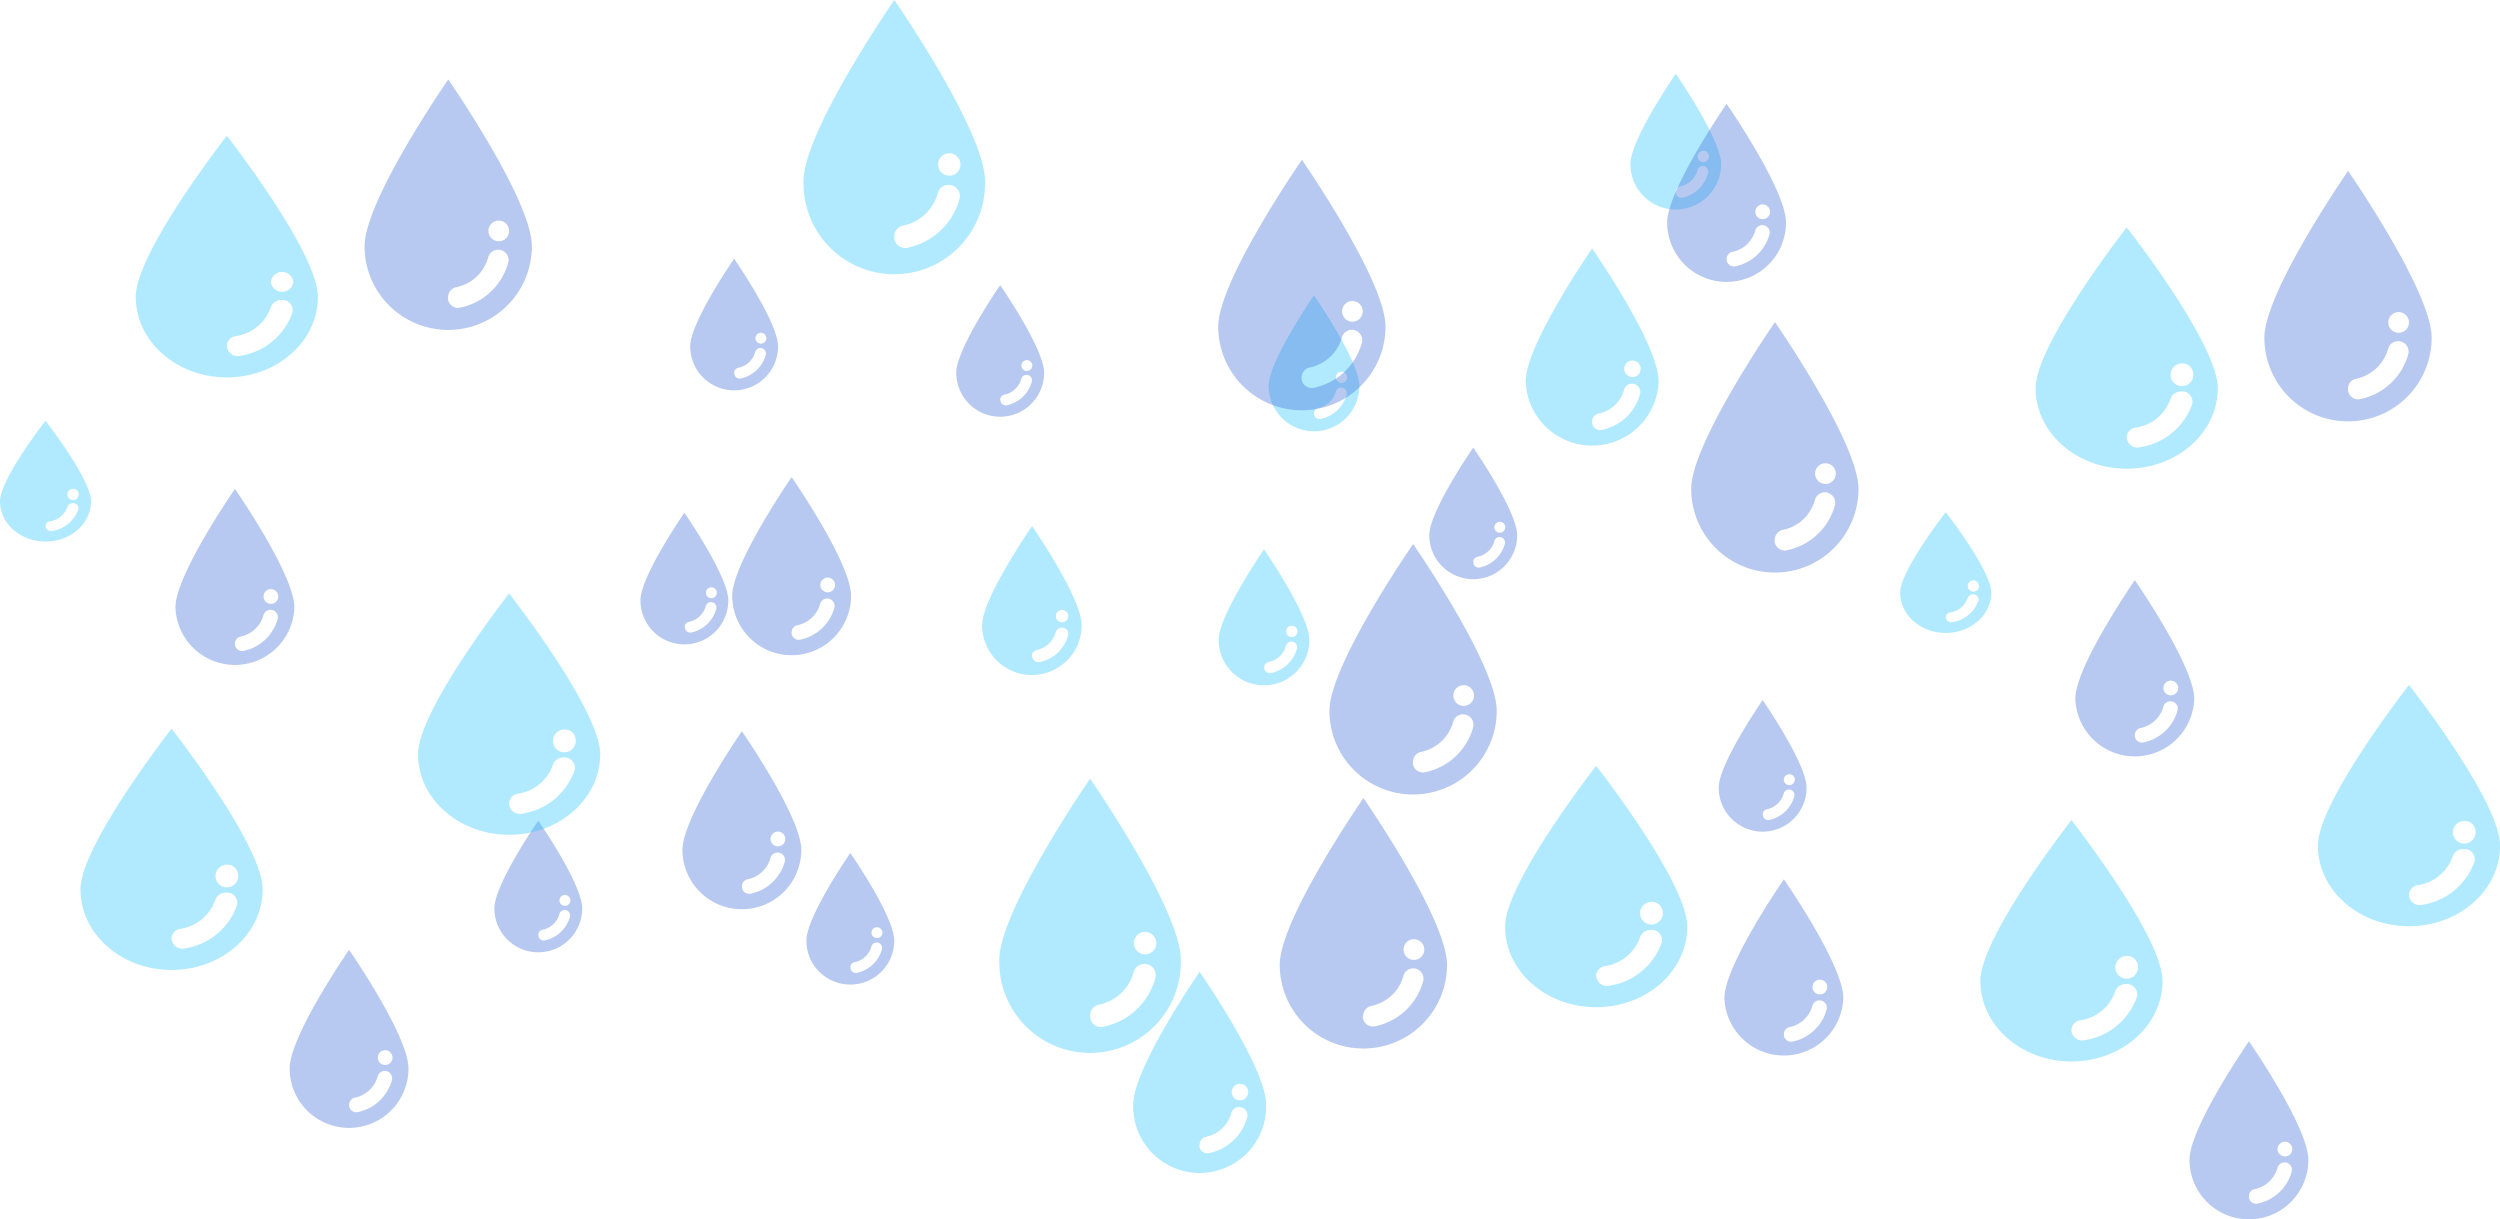 <svg id="Layer_1" data-name="Layer 1" xmlns="http://www.w3.org/2000/svg" viewBox="0 0 403.5 196.81"><defs><style>.cls-1{fill:#4472d8;}.cls-1,.cls-2{opacity:0.38;}.cls-2{fill:#34c8ff;}</style></defs><title>drops</title><path class="cls-1" d="M292.71,108.23a7.09,7.09,0,1,0,14.18,0c0-3.93-7.09-14.15-7.09-14.15S292.71,104.33,292.71,108.23Zm12.27-1.3a.88.88,0,1,1-.88-.88A.89.89,0,0,1,305,106.93Zm-5.18,5.63a.86.86,0,0,1,.69-.85,3.57,3.57,0,0,0,2.71-2.52.87.87,0,0,1,.85-.67h0a.88.88,0,0,1,.85,1.12,5.35,5.35,0,0,1-4.06,3.8.86.86,0,0,1-1-.88Z" transform="translate(-15.31 18.91)"/><path class="cls-1" d="M288.27,60a13.49,13.49,0,0,0,27,0c0-7.48-13.48-26.92-13.48-26.92S288.27,52.6,288.27,60Zm23.34-2.48a1.67,1.67,0,1,1-1.67-1.66A1.69,1.69,0,0,1,311.61,57.55Zm-9.85,10.71a1.63,1.63,0,0,1,1.31-1.62,6.71,6.71,0,0,0,5.15-4.79,1.68,1.68,0,0,1,1.62-1.27h0a1.68,1.68,0,0,1,1.62,2.13,10.16,10.16,0,0,1-7.73,7.22,1.63,1.63,0,0,1-2-1.67Z" transform="translate(-15.31 18.91)"/><path class="cls-2" d="M343.86,43.74c0,7.2,6.6,13,14.7,13s14.7-5.79,14.7-13-14.7-25.95-14.7-25.95S343.86,36.58,343.86,43.74Zm25.43-2.39a1.83,1.83,0,1,1-1.81-1.6A1.73,1.73,0,0,1,369.29,41.35ZM358.56,51.67A1.63,1.63,0,0,1,360,50.11a7,7,0,0,0,5.62-4.62,1.79,1.79,0,0,1,1.76-1.22h0a1.66,1.66,0,0,1,1.76,2,10.62,10.62,0,0,1-8.42,7,1.72,1.72,0,0,1-2.15-1.61Z" transform="translate(-15.31 18.91)"/><path class="cls-2" d="M278.46,7.59a7.32,7.32,0,0,0,14.64,0C293.1,3.53,285.78-7,285.78-7S278.46,3.56,278.46,7.59Zm12.67-1.35a.91.91,0,1,1-1.81,0,.91.91,0,0,1,1.81,0Zm-5.35,5.82a.88.88,0,0,1,.71-.88,3.67,3.67,0,0,0,2.8-2.61.9.9,0,0,1,.88-.68h0A.9.9,0,0,1,291,9,5.49,5.49,0,0,1,286.85,13a.88.88,0,0,1-1.07-.9Z" transform="translate(-15.31 18.91)"/><path class="cls-1" d="M246,67.48a7.09,7.09,0,0,0,14.18,0c0-3.93-7.09-14.15-7.09-14.15S246,63.58,246,67.48Zm12.26-1.3a.88.88,0,1,1-.87-.87A.88.88,0,0,1,258.26,66.18Zm-5.17,5.63a.86.86,0,0,1,.69-.85,3.55,3.55,0,0,0,2.71-2.52.87.87,0,0,1,.85-.67h0a.89.89,0,0,1,.85,1.12,5.36,5.36,0,0,1-4.07,3.8.85.85,0,0,1-1-.88Z" transform="translate(-15.31 18.91)"/><path class="cls-1" d="M380.78,35.6a13.49,13.49,0,0,0,27,0c0-7.47-13.49-26.92-13.49-26.92S380.78,28.18,380.78,35.6Zm23.34-2.47a1.67,1.67,0,1,1-1.67-1.67A1.68,1.68,0,0,1,404.12,33.13Zm-9.85,10.7a1.63,1.63,0,0,1,1.31-1.61,6.77,6.77,0,0,0,5.16-4.8,1.65,1.65,0,0,1,1.61-1.26h0A1.68,1.68,0,0,1,404,38.28a10.16,10.16,0,0,1-7.73,7.22,1.63,1.63,0,0,1-2-1.67Z" transform="translate(-15.31 18.91)"/><path class="cls-2" d="M334.94,139.41c0,7.2,6.61,13,14.7,13s14.7-5.79,14.7-13-14.7-25.95-14.7-25.95S334.94,132.25,334.94,139.41ZM360.37,137a1.83,1.83,0,1,1-1.81-1.61A1.73,1.73,0,0,1,360.37,137Zm-10.73,10.32a1.63,1.63,0,0,1,1.43-1.56,7,7,0,0,0,5.62-4.62,1.79,1.79,0,0,1,1.76-1.22h0a1.66,1.66,0,0,1,1.76,2.05,10.62,10.62,0,0,1-8.42,7,1.72,1.72,0,0,1-2.15-1.61Z" transform="translate(-15.31 18.91)"/><path class="cls-1" d="M284.39,17a9.59,9.59,0,1,0,19.18,0c0-5.32-9.59-19.15-9.59-19.15S284.39,11.75,284.39,17ZM301,15.27a1.19,1.19,0,1,1-1.19-1.19A1.2,1.2,0,0,1,301,15.27Zm-7,7.62a1.15,1.15,0,0,1,.93-1.15,4.81,4.81,0,0,0,3.67-3.42,1.18,1.18,0,0,1,1.15-.89h0a1.19,1.19,0,0,1,1.15,1.5,7.22,7.22,0,0,1-5.5,5.14,1.15,1.15,0,0,1-1.4-1.18Z" transform="translate(-15.31 18.91)"/><path class="cls-2" d="M176.6,136a14.65,14.65,0,1,0,29.29,0c0-8.12-14.64-29.23-14.64-29.23S176.6,128,176.6,136Zm25.34-2.69a1.81,1.81,0,1,1-1.81-1.81A1.82,1.82,0,0,1,201.94,133.35ZM191.25,145a1.76,1.76,0,0,1,1.42-1.75,7.33,7.33,0,0,0,5.6-5.21,1.81,1.81,0,0,1,1.75-1.38h0a1.82,1.82,0,0,1,1.76,2.31,11,11,0,0,1-8.39,7.84,1.76,1.76,0,0,1-2.14-1.81Z" transform="translate(-15.31 18.91)"/><path class="cls-1" d="M126.71,37a7.09,7.09,0,1,0,14.18,0c0-3.93-7.09-14.15-7.09-14.15S126.71,33.07,126.71,37ZM139,35.67a.88.88,0,1,1-.88-.88A.89.89,0,0,1,139,35.67ZM133.8,41.3a.85.85,0,0,1,.69-.85,3.57,3.57,0,0,0,2.71-2.52.87.87,0,0,1,.85-.67h0a.88.88,0,0,1,.85,1.12,5.34,5.34,0,0,1-4.07,3.8.86.86,0,0,1-1-.88Z" transform="translate(-15.31 18.91)"/><path class="cls-1" d="M95.1,127.7a7.09,7.09,0,1,0,14.18,0c0-3.93-7.09-14.15-7.09-14.15S95.1,123.8,95.1,127.7Zm12.27-1.3a.88.88,0,1,1-.88-.87A.89.89,0,0,1,107.37,126.4ZM102.19,132a.86.86,0,0,1,.69-.85,3.55,3.55,0,0,0,2.71-2.52.87.87,0,0,1,.85-.66h0a.88.88,0,0,1,.85,1.11,5.36,5.36,0,0,1-4.07,3.8.85.85,0,0,1-1-.88Z" transform="translate(-15.31 18.91)"/><path class="cls-1" d="M229.88,95.82a13.49,13.49,0,0,0,27,0c0-7.47-13.49-26.92-13.49-26.92S229.88,88.4,229.88,95.82Zm23.34-2.47a1.67,1.67,0,1,1-1.67-1.67A1.68,1.68,0,0,1,253.22,93.35Zm-9.85,10.7a1.63,1.63,0,0,1,1.31-1.61,6.77,6.77,0,0,0,5.16-4.8,1.65,1.65,0,0,1,1.61-1.26h0a1.68,1.68,0,0,1,1.62,2.12,10.16,10.16,0,0,1-7.73,7.22,1.63,1.63,0,0,1-2-1.67Z" transform="translate(-15.31 18.91)"/><path class="cls-2" d="M258.23,130.65c0,7.2,6.61,13,14.7,13s14.7-5.79,14.7-13-14.7-25.95-14.7-25.95S258.23,123.49,258.23,130.65Zm25.44-2.39a1.83,1.83,0,1,1-1.82-1.61A1.74,1.74,0,0,1,283.67,128.26Zm-10.74,10.32a1.64,1.64,0,0,1,1.43-1.56A7.06,7.06,0,0,0,280,132.4a1.8,1.8,0,0,1,1.76-1.22h0a1.66,1.66,0,0,1,1.76,2,10.62,10.62,0,0,1-8.42,7,1.73,1.73,0,0,1-2.15-1.61Z" transform="translate(-15.31 18.91)"/><path class="cls-1" d="M133.49,77.25a9.59,9.59,0,1,0,19.18,0c0-5.32-9.59-19.15-9.59-19.15S133.49,72,133.49,77.25Zm16.6-1.76a1.19,1.19,0,1,1-1.19-1.18A1.2,1.2,0,0,1,150.09,75.49Zm-7,7.62A1.15,1.15,0,0,1,144,82a4.81,4.81,0,0,0,3.67-3.42,1.19,1.19,0,0,1,1.15-.89h0a1.19,1.19,0,0,1,1.15,1.5,7.22,7.22,0,0,1-5.5,5.14,1.15,1.15,0,0,1-1.4-1.18Z" transform="translate(-15.31 18.91)"/><path class="cls-2" d="M220.07,43.38a7.32,7.32,0,0,0,14.64,0c0-4.06-7.32-14.62-7.32-14.62S220.07,39.35,220.07,43.38ZM232.74,42a.91.91,0,1,1-.91-.91A.91.91,0,0,1,232.74,42Zm-5.35,5.81a.88.88,0,0,1,.71-.88,3.66,3.66,0,0,0,2.8-2.6.9.9,0,0,1,.88-.69h0a.91.91,0,0,1,.88,1.15,5.5,5.5,0,0,1-4.2,3.92.88.88,0,0,1-1.07-.9Z" transform="translate(-15.31 18.91)"/><path class="cls-2" d="M173.82,82a8,8,0,1,0,16.07,0c0-4.45-8-16-8-16S173.82,77.62,173.82,82Zm13.9-1.47a1,1,0,0,1-2,0,1,1,0,1,1,2,0ZM181.85,87a1,1,0,0,1,.78-1,4,4,0,0,0,3.07-2.86,1,1,0,0,1,1-.75h0a1,1,0,0,1,1,1.27,6.05,6.05,0,0,1-4.61,4.3,1,1,0,0,1-1.17-1Z" transform="translate(-15.31 18.91)"/><path class="cls-1" d="M145.46,132.91a7.09,7.09,0,1,0,14.18,0c0-3.93-7.09-14.15-7.09-14.15S145.46,129,145.46,132.91Zm12.27-1.3a.88.88,0,1,1-.88-.87A.89.89,0,0,1,157.73,131.61Zm-5.18,5.63a.86.86,0,0,1,.69-.85,3.55,3.55,0,0,0,2.71-2.52.87.87,0,0,1,.85-.66h0a.88.88,0,0,1,.85,1.11,5.36,5.36,0,0,1-4.07,3.8.85.85,0,0,1-1-.88Z" transform="translate(-15.31 18.91)"/><path class="cls-1" d="M368.7,168.3a9.59,9.59,0,1,0,19.18,0c0-5.31-9.59-19.14-9.59-19.14S368.7,163,368.7,168.3Zm16.59-1.76a1.19,1.19,0,1,1-1.18-1.18A1.19,1.19,0,0,1,385.29,166.54Zm-7,7.62a1.16,1.16,0,0,1,.93-1.15,4.81,4.81,0,0,0,3.67-3.41,1.18,1.18,0,0,1,1.15-.9h0a1.19,1.19,0,0,1,1.15,1.51,7.24,7.24,0,0,1-5.5,5.14,1.16,1.16,0,0,1-1.4-1.19Z" transform="translate(-15.31 18.91)"/><path class="cls-2" d="M261.56,42.61a10.73,10.73,0,0,0,21.45,0c0-6-10.73-21.42-10.73-21.42S261.56,36.7,261.56,42.61Zm18.56-2a1.33,1.33,0,1,1-1.33-1.33A1.34,1.34,0,0,1,280.12,40.64Zm-7.84,8.52a1.29,1.29,0,0,1,1.05-1.29,5.38,5.38,0,0,0,4.1-3.82,1.32,1.32,0,0,1,1.28-1h0A1.34,1.34,0,0,1,280,44.74a8.08,8.08,0,0,1-6.15,5.74,1.3,1.3,0,0,1-1.57-1.32Z" transform="translate(-15.31 18.91)"/><path class="cls-1" d="M118.68,78a7.09,7.09,0,0,0,14.18,0c0-3.93-7.09-14.15-7.09-14.15S118.68,74.07,118.68,78ZM131,76.67a.88.88,0,1,1-1.75,0,.88.88,0,0,1,1.75,0Zm-5.18,5.63a.86.86,0,0,1,.69-.85,3.55,3.55,0,0,0,2.71-2.52.87.87,0,0,1,.85-.66h0a.88.88,0,0,1,.85,1.11,5.35,5.35,0,0,1-4.06,3.8.86.86,0,0,1-1-.88Z" transform="translate(-15.31 18.91)"/><path class="cls-1" d="M221.86,136.82a13.49,13.49,0,1,0,27,0c0-7.47-13.49-26.92-13.49-26.92S221.86,129.4,221.86,136.82Zm23.33-2.47a1.67,1.67,0,1,1-1.66-1.67A1.68,1.68,0,0,1,245.19,134.35Zm-9.85,10.71a1.64,1.64,0,0,1,1.32-1.62,6.76,6.76,0,0,0,5.15-4.8,1.66,1.66,0,0,1,1.61-1.26h0A1.67,1.67,0,0,1,245,139.5a10.14,10.14,0,0,1-7.73,7.22,1.62,1.62,0,0,1-2-1.66Z" transform="translate(-15.31 18.91)"/><path class="cls-1" d="M125.46,118.25a9.59,9.59,0,1,0,19.18,0c0-5.31-9.59-19.14-9.59-19.14S125.46,113,125.46,118.25Zm16.6-1.76a1.19,1.19,0,1,1-1.19-1.18A1.2,1.2,0,0,1,142.06,116.49Zm-7,7.62A1.16,1.16,0,0,1,136,123a4.8,4.8,0,0,0,3.66-3.41,1.18,1.18,0,0,1,1.15-.9h0a1.19,1.19,0,0,1,1.15,1.51,7.21,7.21,0,0,1-5.5,5.13,1.16,1.16,0,0,1-1.4-1.18Z" transform="translate(-15.31 18.91)"/><path class="cls-2" d="M212,84.38a7.32,7.32,0,1,0,14.64,0c0-4.06-7.32-14.62-7.32-14.62S212,80.35,212,84.38ZM224.71,83a.91.91,0,1,1-.9-.91A.91.91,0,0,1,224.71,83Zm-5.35,5.81a.89.89,0,0,1,.72-.88,3.63,3.63,0,0,0,2.79-2.6.92.92,0,0,1,.88-.69h0a.91.91,0,0,1,.88,1.15,5.52,5.52,0,0,1-4.2,3.93.89.89,0,0,1-1.07-.91Z" transform="translate(-15.31 18.91)"/><path class="cls-2" d="M322,76.75c0,3.6,3.31,6.5,7.35,6.5s7.35-2.9,7.35-6.5-7.35-13-7.35-13S322,73.17,322,76.75Zm12.72-1.19a.91.91,0,1,1-.91-.8A.86.86,0,0,1,334.67,75.56Zm-5.37,5.16a.82.82,0,0,1,.72-.78,3.52,3.52,0,0,0,2.81-2.31.89.89,0,0,1,.88-.61h0a.83.83,0,0,1,.88,1,5.31,5.31,0,0,1-4.21,3.48.87.87,0,0,1-1.08-.8Z" transform="translate(-15.31 18.91)"/><path class="cls-2" d="M389.42,117.58c0,7.21,6.61,13,14.7,13s14.7-5.79,14.7-13-14.7-25.94-14.7-25.94S389.42,110.43,389.42,117.58Zm25.44-2.38a1.83,1.83,0,1,1-1.82-1.61A1.74,1.74,0,0,1,414.86,115.2Zm-10.74,10.32a1.63,1.63,0,0,1,1.43-1.56,7.08,7.08,0,0,0,5.62-4.62,1.79,1.79,0,0,1,1.76-1.22h0a1.66,1.66,0,0,1,1.76,2,10.6,10.6,0,0,1-8.42,7,1.72,1.72,0,0,1-2.15-1.6Z" transform="translate(-15.31 18.91)"/><path class="cls-1" d="M350.27,93.88a9.6,9.6,0,0,0,19.19,0c0-5.32-9.59-19.15-9.59-19.15S350.27,88.6,350.27,93.88Zm16.6-1.76a1.19,1.19,0,1,1-1.18-1.18A1.2,1.2,0,0,1,366.87,92.12Zm-7,7.62a1.15,1.15,0,0,1,.93-1.15,4.78,4.78,0,0,0,3.66-3.42,1.19,1.19,0,0,1,1.15-.89h0a1.18,1.18,0,0,1,1.15,1.5,7.21,7.21,0,0,1-5.49,5.14,1.15,1.15,0,0,1-1.4-1.18Z" transform="translate(-15.31 18.91)"/><path class="cls-1" d="M211.93,33.81a13.49,13.49,0,0,0,27,0c0-7.48-13.49-26.92-13.49-26.92S211.93,26.38,211.93,33.81Zm23.33-2.48a1.67,1.67,0,1,1-1.67-1.66A1.69,1.69,0,0,1,235.26,31.33ZM225.41,42a1.62,1.62,0,0,1,1.32-1.61,6.77,6.77,0,0,0,5.15-4.8,1.67,1.67,0,0,1,1.61-1.27h0a1.68,1.68,0,0,1,1.62,2.13,10.16,10.16,0,0,1-7.73,7.22,1.63,1.63,0,0,1-2-1.67Z" transform="translate(-15.31 18.91)"/><path class="cls-1" d="M169.65,41.26a7.09,7.09,0,0,0,14.18,0c0-3.93-7.09-14.15-7.09-14.15S169.65,37.36,169.65,41.26ZM181.92,40a.88.88,0,1,1-1.75,0,.88.88,0,0,1,1.75,0Zm-5.18,5.63a.86.86,0,0,1,.69-.85,3.55,3.55,0,0,0,2.71-2.52.88.88,0,0,1,.85-.67h0a.88.88,0,0,1,.85,1.12,5.35,5.35,0,0,1-4.06,3.8.86.86,0,0,1-1-.88Z" transform="translate(-15.31 18.91)"/><path class="cls-2" d="M198.21,159.35a10.73,10.73,0,1,0,21.45,0c0-5.95-10.73-21.41-10.73-21.41S198.21,153.44,198.21,159.35Zm18.56-2a1.33,1.33,0,1,1-1.33-1.33A1.34,1.34,0,0,1,216.77,157.38Zm-7.84,8.52a1.31,1.31,0,0,1,1-1.29,5.36,5.36,0,0,0,4.1-3.81,1.32,1.32,0,0,1,1.28-1h0a1.33,1.33,0,0,1,1.29,1.69,8.07,8.07,0,0,1-6.15,5.74,1.29,1.29,0,0,1-1.57-1.32Z" transform="translate(-15.31 18.91)"/><path class="cls-1" d="M293.63,142.16a9.6,9.6,0,0,0,19.19,0c0-5.32-9.59-19.15-9.59-19.15S293.63,136.88,293.63,142.16Zm16.6-1.76a1.19,1.19,0,1,1-1.19-1.19A1.2,1.2,0,0,1,310.23,140.4Zm-7,7.61a1.16,1.16,0,0,1,.93-1.15,4.79,4.79,0,0,0,3.66-3.41,1.19,1.19,0,0,1,1.15-.9h0a1.19,1.19,0,0,1,1.15,1.51,7.22,7.22,0,0,1-5.49,5.14,1.16,1.16,0,0,1-1.4-1.19Z" transform="translate(-15.31 18.91)"/><path class="cls-2" d="M37.22,29c0,7.21,6.61,13,14.7,13s14.7-5.79,14.7-13S51.92,3,51.92,3,37.22,21.82,37.22,29Zm25.44-2.38a1.84,1.84,0,0,1-3.64,0,1.83,1.83,0,0,1,3.64,0ZM51.92,36.91a1.63,1.63,0,0,1,1.43-1.56A7.08,7.08,0,0,0,59,30.73a1.79,1.79,0,0,1,1.76-1.22h0a1.66,1.66,0,0,1,1.76,2,10.6,10.6,0,0,1-8.42,7,1.71,1.71,0,0,1-2.15-1.6Z" transform="translate(-15.31 18.91)"/><path class="cls-1" d="M74.15,20.84a13.49,13.49,0,0,0,27,0c0-7.48-13.49-26.92-13.49-26.92S74.15,13.41,74.15,20.84Zm23.33-2.48a1.67,1.67,0,1,1-1.67-1.67A1.69,1.69,0,0,1,97.48,18.36ZM87.63,29.07a1.64,1.64,0,0,1,1.31-1.62,6.74,6.74,0,0,0,5.16-4.8,1.66,1.66,0,0,1,1.61-1.26h0a1.68,1.68,0,0,1,1.62,2.12,10.15,10.15,0,0,1-7.73,7.23,1.63,1.63,0,0,1-2-1.67Z" transform="translate(-15.31 18.91)"/><path class="cls-2" d="M28.3,124.64c0,7.21,6.61,13,14.7,13s14.7-5.79,14.7-13S43,98.7,43,98.7,28.3,117.49,28.3,124.64Zm25.44-2.38a1.83,1.83,0,1,1-1.82-1.61A1.74,1.74,0,0,1,53.74,122.26ZM43,132.58A1.63,1.63,0,0,1,44.43,131a7.07,7.07,0,0,0,5.62-4.63,1.78,1.78,0,0,1,1.76-1.21h0a1.66,1.66,0,0,1,1.76,2,10.6,10.6,0,0,1-8.42,7,1.72,1.72,0,0,1-2.15-1.6Z" transform="translate(-15.31 18.91)"/><path class="cls-1" d="M62.06,153.54a9.59,9.59,0,1,0,19.18,0c0-5.32-9.59-19.15-9.59-19.15S62.06,148.26,62.06,153.54Zm16.6-1.76a1.19,1.19,0,1,1-1.19-1.19A1.2,1.2,0,0,1,78.66,151.78Zm-7,7.62a1.15,1.15,0,0,1,.93-1.15,4.8,4.8,0,0,0,3.67-3.42,1.18,1.18,0,0,1,1.15-.89h0a1.19,1.19,0,0,1,1.15,1.5,7.22,7.22,0,0,1-5.5,5.14,1.15,1.15,0,0,1-1.4-1.18Z" transform="translate(-15.31 18.91)"/><path class="cls-2" d="M15.31,62c0,3.6,3.31,6.5,7.36,6.5S30,65.59,30,62s-7.35-13-7.35-13S15.31,58.41,15.31,62ZM28,60.79a.91.91,0,1,1-.91-.8A.87.87,0,0,1,28,60.79ZM22.67,66a.8.8,0,0,1,.71-.77,3.55,3.55,0,0,0,2.81-2.32.91.91,0,0,1,.88-.61h0a.83.83,0,0,1,.88,1,5.31,5.31,0,0,1-4.21,3.48A.86.86,0,0,1,22.67,66Z" transform="translate(-15.31 18.91)"/><path class="cls-2" d="M82.78,102.82c0,7.2,6.61,13,14.7,13s14.7-5.8,14.7-13-14.7-25.95-14.7-25.95S82.78,95.66,82.78,102.82Zm25.44-2.39a1.84,1.84,0,1,1-1.82-1.6A1.74,1.74,0,0,1,108.22,100.43ZM97.48,110.75a1.62,1.62,0,0,1,1.43-1.55,7.07,7.07,0,0,0,5.62-4.63,1.79,1.79,0,0,1,1.76-1.22h0a1.67,1.67,0,0,1,1.76,2.05,10.62,10.62,0,0,1-8.42,7,1.73,1.73,0,0,1-2.15-1.61Z" transform="translate(-15.31 18.91)"/><path class="cls-1" d="M43.63,79.12a9.6,9.6,0,0,0,19.19,0C62.82,73.8,53.23,60,53.23,60S43.63,73.84,43.63,79.12Zm16.6-1.76a1.19,1.19,0,1,1-1.18-1.19A1.2,1.2,0,0,1,60.23,77.36Zm-7,7.61a1.16,1.16,0,0,1,.93-1.15,4.79,4.79,0,0,0,3.66-3.41,1.2,1.2,0,0,1,1.15-.9h0A1.19,1.19,0,0,1,60.12,81a7.19,7.19,0,0,1-5.49,5.14A1.16,1.16,0,0,1,53.23,85Z" transform="translate(-15.31 18.91)"/><path class="cls-2" d="M145,10.32a14.65,14.65,0,1,0,29.29,0c0-8.12-14.64-29.23-14.64-29.23S145,2.26,145,10.32Zm25.34-2.69a1.81,1.81,0,1,1-1.81-1.81A1.82,1.82,0,0,1,170.33,7.63ZM159.64,19.26a1.76,1.76,0,0,1,1.42-1.75,7.33,7.33,0,0,0,5.6-5.21,1.8,1.8,0,0,1,1.75-1.37h0a1.82,1.82,0,0,1,1.76,2.3,11,11,0,0,1-8.39,7.84,1.76,1.76,0,0,1-2.14-1.81Z" transform="translate(-15.31 18.91)"/></svg>